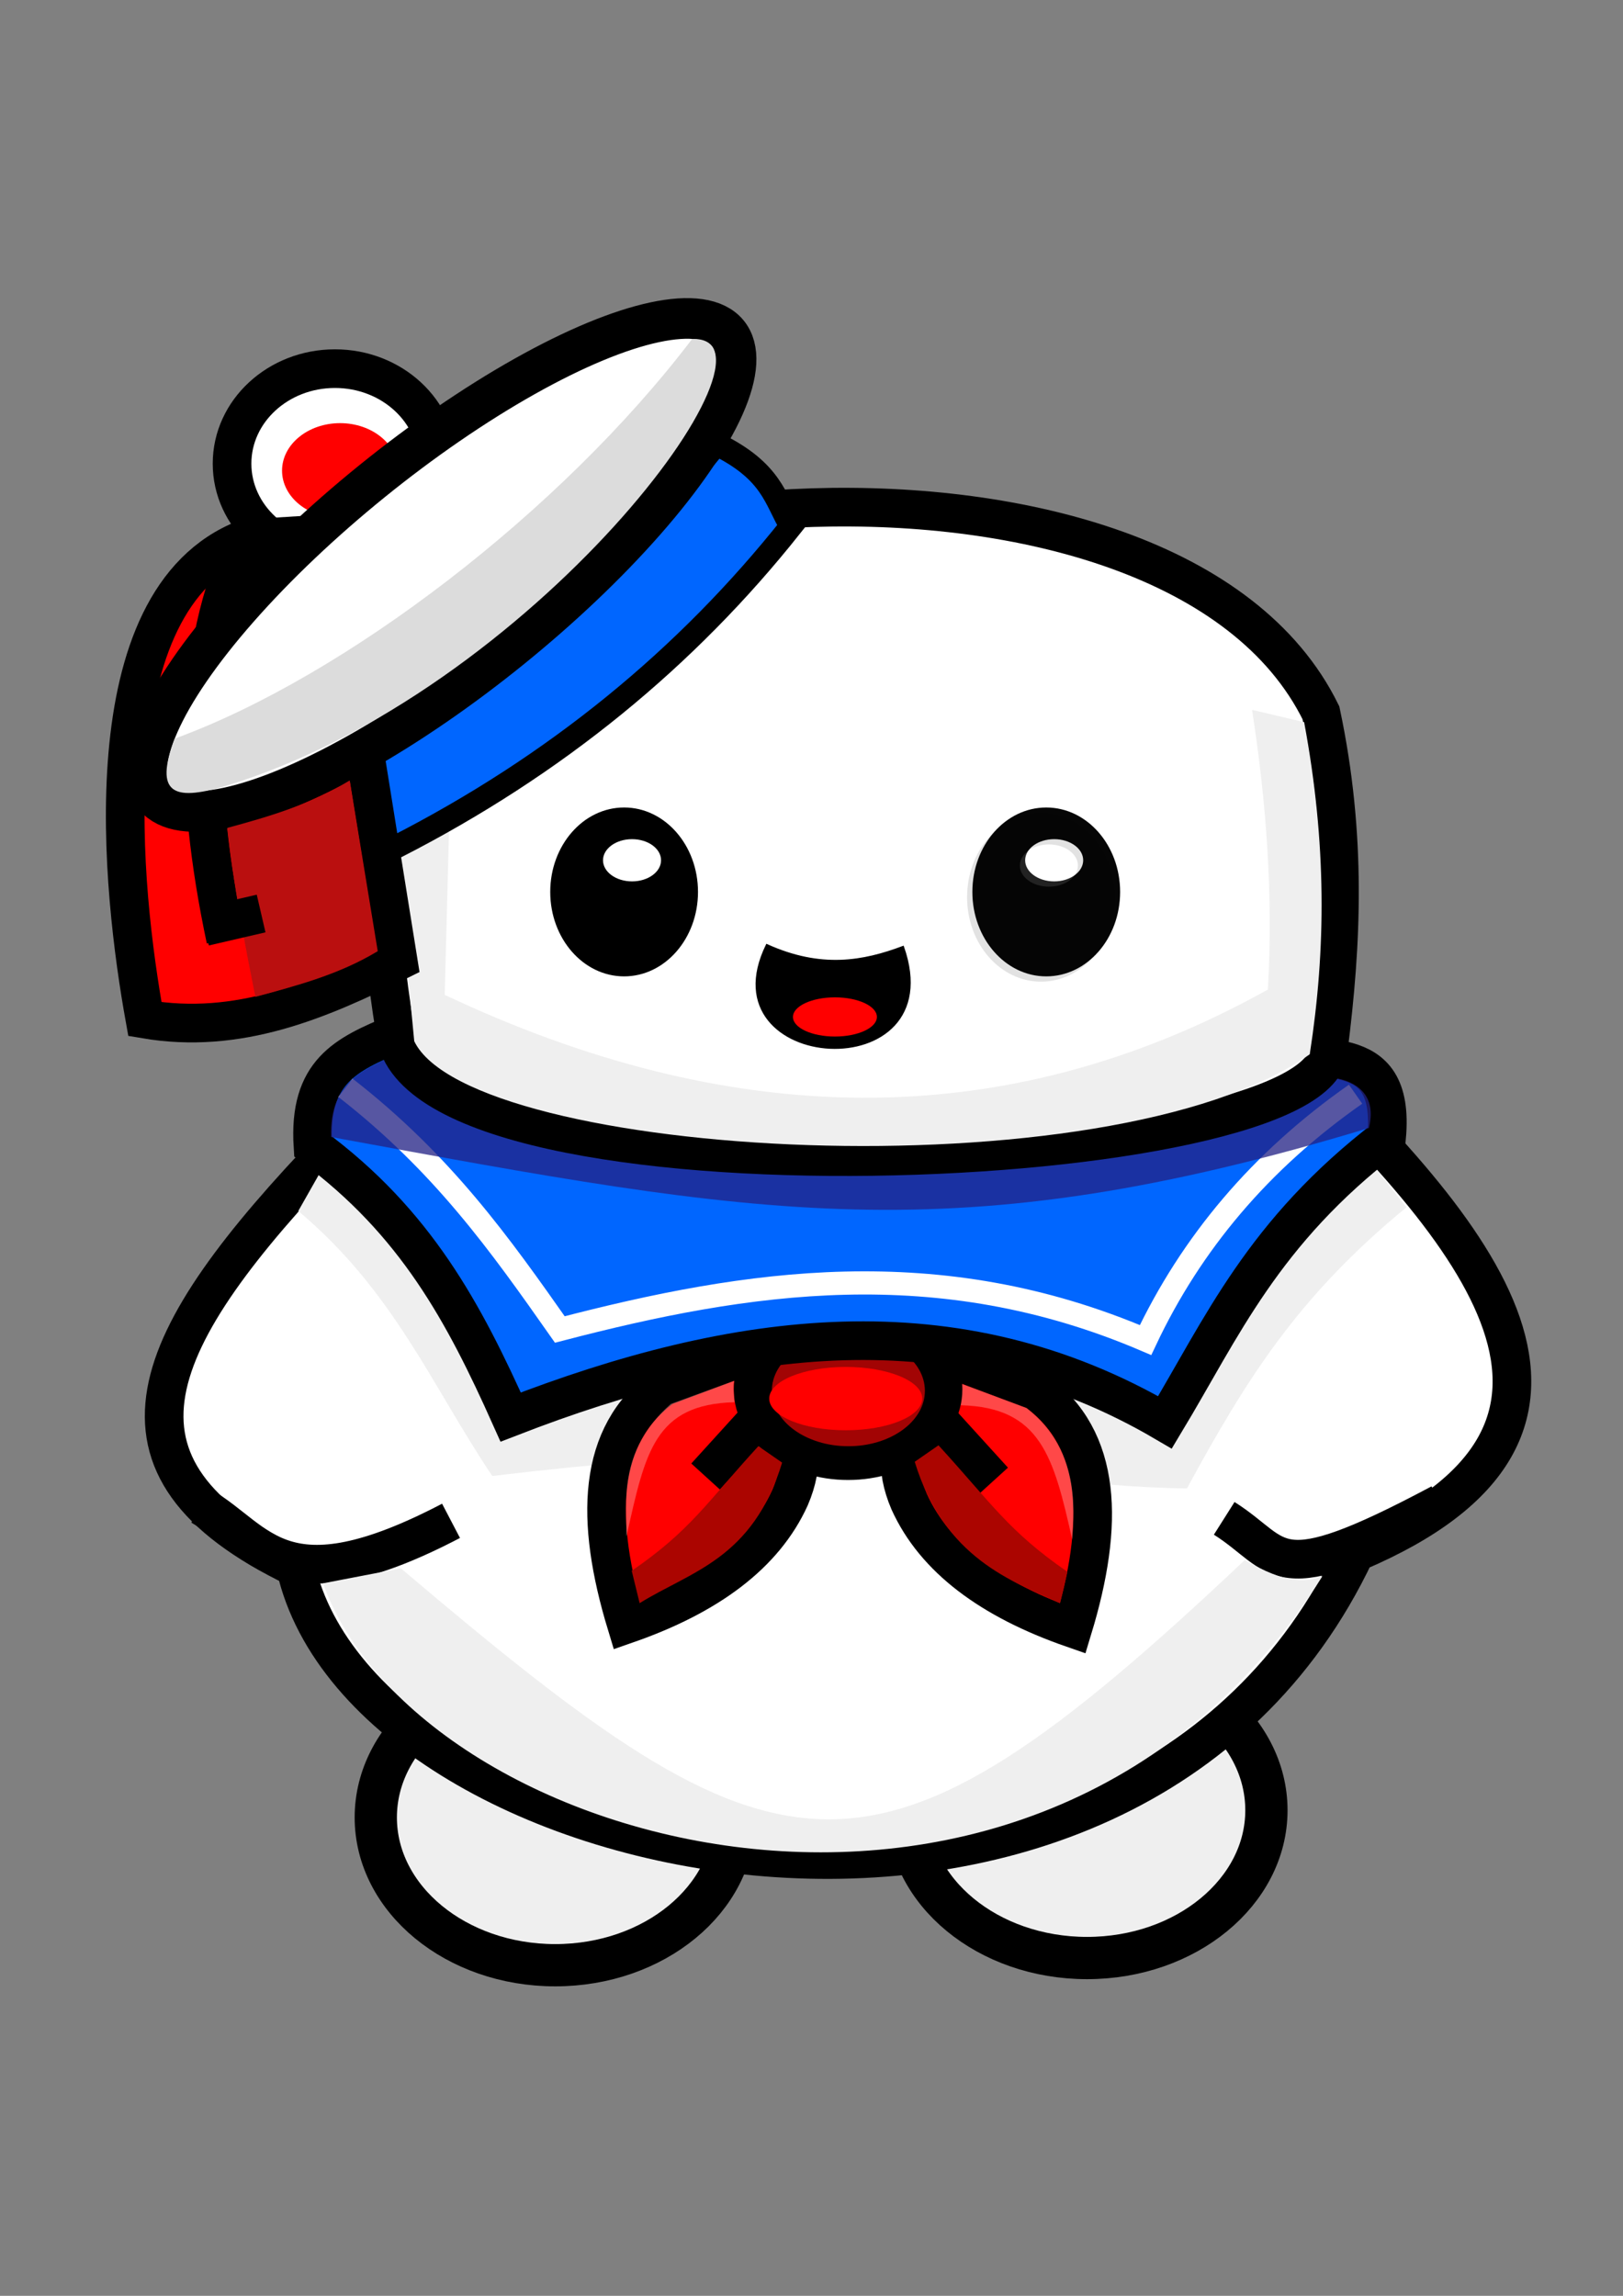 <?xml version="1.0" encoding="UTF-8" standalone="no"?>
<!-- Created with Inkscape (http://www.inkscape.org/) -->

<svg
   width="210mm"
   height="297mm"
   viewBox="0 0 210 297"
   version="1.1"
   id="svg4518"
   inkscape:version="1.1.2 (0a00cf5339, 2022-02-04)"
   sodipodi:docname="stay-puft.svg"
   inkscape:export-filename="/home/stuart/stay-puft.png"
   inkscape:export-xdpi="96"
   inkscape:export-ydpi="96"
   xmlns:inkscape="http://www.inkscape.org/namespaces/inkscape"
   xmlns:sodipodi="http://sodipodi.sourceforge.net/DTD/sodipodi-0.dtd"
   xmlns="http://www.w3.org/2000/svg"
   xmlns:svg="http://www.w3.org/2000/svg">
  <rect x="0" y="0" width="210" height="297" fill="#808080" stroke="none"/>
  <sodipodi:namedview
     id="namedview4520"
     pagecolor="#ffffff"
     bordercolor="#666666"
     borderopacity="1.0"
     inkscape:pageshadow="2"
     inkscape:pageopacity="0.0"
     inkscape:pagecheckerboard="0"
     inkscape:document-units="mm"
     showgrid="false"
     inkscape:zoom="0.54803752"
     inkscape:cx="64.776587"
     inkscape:cy="701.5943"
     inkscape:window-width="1844"
     inkscape:window-height="1016"
     inkscape:window-x="3076"
     inkscape:window-y="239"
     inkscape:window-maximized="1"
     inkscape:current-layer="layer6"
     showguides="true"
     inkscape:guide-bbox="true">
    <sodipodi:guide
       position="109.592,70.575"
       orientation="1,0"
       id="guide1073" />
    <sodipodi:guide
       position="175.369,96.152"
       orientation="0,-1"
       id="guide1075" />
  </sodipodi:namedview>
  <defs
     id="defs4515">
    <rect
       x="-797.391"
       y="582.077"
       width="353.99"
       height="54.741"
       id="rect2812" />
    <rect
       x="-797.391"
       y="582.077"
       width="353.99"
       height="54.741"
       id="rect2812-3" />
  </defs>
  <g
     inkscape:groupmode="layer"
     id="layer6"
     inkscape:label="feet">
    <ellipse
       style="opacity:1;fill:#efefef;fill-opacity:1;stroke:#000000;stroke-width:5.467;stroke-miterlimit:4;stroke-dasharray:none;stroke-dashoffset:0.328;stroke-opacity:1"
       id="path29116"
       cx="71.837"
       cy="235.116"
       rx="23.214"
       ry="19.117" />
    <ellipse
       style="fill:#efefef;fill-opacity:1;stroke:#000000;stroke-width:5.467;stroke-miterlimit:4;stroke-dasharray:none;stroke-dashoffset:0.328;stroke-opacity:1"
       id="path29116-6"
       cx="140.648"
       cy="234.186"
       rx="23.214"
       ry="19.117" />
  </g>
  <g
     inkscape:groupmode="layer"
     id="layer5"
     inkscape:label="body">
    <path
       style="opacity:1;fill:#ffffff;stroke:#000000;stroke-width:5;stroke-linecap:butt;stroke-linejoin:miter;stroke-miterlimit:4;stroke-dasharray:none;stroke-opacity:1;fill-opacity:1"
       d="m 43.026,148.3 c -24.027,25.067 -31.73,41.475 -4.767,54.48 9.005,39.944 107.607,60.617 137.11,-1.931 37.487,-15.858 16.264,-41.084 -9.919,-66.004 L 40.672,149.507"
       id="path26868"
       sodipodi:nodetypes="ccccc" />
    <path
       style="fill:none;stroke:#000000;stroke-width:5;stroke-linecap:butt;stroke-linejoin:miter;stroke-miterlimit:4;stroke-dasharray:none;stroke-opacity:1"
       d="m 26.013,194.814 c 7.664,4.446 10.398,13.398 32.346,1.931"
       id="path28069"
       sodipodi:nodetypes="cc" />
    <path
       style="fill:none;stroke:#000000;stroke-width:5;stroke-linecap:butt;stroke-linejoin:miter;stroke-miterlimit:4;stroke-dasharray:none;stroke-opacity:1"
       d="m 158.401,196.421 c 7.664,4.846 6.053,9.769 28.001,-1.931"
       id="path28069-3"
       sodipodi:nodetypes="cc" />
    <path
       style="fill:#efefef;fill-opacity:1;stroke:none;stroke-width:0.265px;stroke-linecap:butt;stroke-linejoin:miter;stroke-opacity:1"
       d="m 41.799,204.828 c 12.402,34.925 93.023,57.011 129.312,-0.924 -2.344,0.868 -4.826,0.941 -10.048,-2.087 -48.75,46.049 -59.74,43.024 -109.19,1.073 z"
       id="path39318"
       sodipodi:nodetypes="ccccc" />
  </g>
  <g
     inkscape:groupmode="layer"
     id="layer7"
     inkscape:label="bib-shadow">
    <path
       style="fill:#efefef;fill-opacity:1;stroke:none;stroke-width:0.265;stroke-linecap:butt;stroke-linejoin:miter;stroke-miterlimit:4;stroke-dasharray:none;stroke-opacity:1"
       d="m 38.594,156.663 c 12.417,10.414 17.318,22.706 25.105,34.278 58.043,-6.906 59.917,1.078 89.875,1.618 7.688,-14.126 14.332,-24.807 28.407,-36.378 L 169.95,140.974 49.676,137.112 Z"
       id="path38429"
       sodipodi:nodetypes="ccccccc" />
  </g>
  <g
     inkscape:groupmode="layer"
     id="layer4"
     inkscape:label="bib">
    <path
       style="fill:#ff0000;fill-opacity:1;stroke:#000000;stroke-width:5;stroke-linecap:butt;stroke-linejoin:miter;stroke-miterlimit:4;stroke-dasharray:none;stroke-opacity:1"
       d="m 96.758,175.306 -10.924,4.097 c -8.619,6.227 -8.876,17.232 -4.779,30.724 10.606,-3.687 17.841,-9.059 21.166,-16.386 3.846,-8.978 -2.727,-12.747 -5.462,-18.434 z"
       id="path21321"
       sodipodi:nodetypes="ccccc" />
    <path
       style="fill:#ff0000;fill-opacity:1;stroke:#000000;stroke-width:5;stroke-linecap:butt;stroke-linejoin:miter;stroke-miterlimit:4;stroke-dasharray:none;stroke-opacity:1"
       d="m 123.107,175.842 10.924,4.097 c 8.619,6.227 8.876,17.232 4.779,30.724 -10.606,-3.687 -17.841,-9.059 -21.166,-16.386 -3.846,-8.978 2.727,-12.747 5.462,-18.434 z"
       id="path21321-1"
       sodipodi:nodetypes="ccccc" />
    <path
       style="opacity:0.472;fill:#ff9a9a;fill-opacity:1;stroke:none;stroke-width:0.265px;stroke-linecap:butt;stroke-linejoin:miter;stroke-opacity:1"
       d="m 138.729,199.156 c 0.008,-2.292 1.637,-11.215 -5.927,-17.016 l -8.31,-3.094 c 0.06,0.751 -0.1,1.546 -0.168,2.745 10.332,0.275 12.005,6.653 14.406,17.365 z"
       id="path34267-6"
       sodipodi:nodetypes="cccccc" />
    <ellipse
       style="opacity:1;fill:#ff0000;fill-opacity:1;stroke:#000000;stroke-width:5;stroke-miterlimit:4;stroke-dasharray:none;stroke-dashoffset:0.328;stroke-opacity:1"
       id="path20663"
       cx="109.73"
       cy="179.744"
       rx="12.29"
       ry="9.217" />
    <ellipse
       style="fill:#a20404;fill-opacity:1;stroke:none;stroke-width:3.958;stroke-miterlimit:4;stroke-dasharray:none;stroke-dashoffset:0.328;stroke-opacity:1"
       id="path20663-7"
       cx="109.771"
       cy="179.924"
       rx="9.9"
       ry="7.169" />
    <ellipse
       style="fill:#ff0000;fill-opacity:1;stroke:none;stroke-width:2.992;stroke-miterlimit:4;stroke-dasharray:none;stroke-dashoffset:0.328;stroke-opacity:1"
       id="path20663-7-0"
       cx="109.43"
       cy="180.931"
       rx="9.9"
       ry="4.097" />
    <path
       style="fill:none;stroke:#000000;stroke-width:5;stroke-linecap:butt;stroke-linejoin:miter;stroke-miterlimit:4;stroke-dasharray:none;stroke-opacity:1"
       d="m 128.569,191.546 c -6.828,-7.51 -6.828,-7.51 -6.828,-7.51"
       id="path21921-2" />
    <path
       style="fill:#0066ff;stroke:#000000;stroke-width:5;stroke-linecap:butt;stroke-linejoin:miter;stroke-miterlimit:4;stroke-dasharray:none;stroke-opacity:1;fill-opacity:1"
       d="m 51.185,133.732 c -6.384,2.679 -11.309,4.886 -10.69,14.568 13.305,9.848 19.544,21.538 25.579,35.021 28.985,-11.237 57.488,-15.249 84.662,0.683 7.4,-12.29 12.649,-24.579 28.676,-36.869 1.228,-13.448 -9.76,-8.574 -15.021,-12.29 L 51.185,133.732"
       id="path11839"
       sodipodi:nodetypes="ccccccc" />
    <path
       style="opacity:1;fill:none;stroke:#ffffff;stroke-width:3;stroke-linecap:butt;stroke-linejoin:miter;stroke-miterlimit:4;stroke-dasharray:none;stroke-opacity:1"
       d="m 44.702,140.726 c 12.573,9.772 20.019,20.279 27.735,31.265 24.292,-6.334 48.95,-10.106 75.786,1.366 5.898,-12.497 14.839,-23.169 27.174,-31.805"
       id="path12302"
       sodipodi:nodetypes="cccc" />
    <path
       style="fill:none;stroke:#000000;stroke-width:0.265px;stroke-linecap:butt;stroke-linejoin:miter;stroke-opacity:1"
       d="M 21.975,98.971 89.565,43.45 92.944,47.796 27.286,102.833 Z"
       id="path13506" />
    <path
       style="fill:none;stroke:#000000;stroke-width:5;stroke-linecap:butt;stroke-linejoin:miter;stroke-miterlimit:4;stroke-dasharray:none;stroke-opacity:1"
       d="m 91.296,191.009 c 6.828,-7.51 6.828,-7.51 6.828,-7.51"
       id="path21921" />
    <path
       style="opacity:0.758;fill:#232286;fill-opacity:1;stroke:none;stroke-width:0.265px;stroke-linecap:butt;stroke-linejoin:miter;stroke-opacity:1"
       d="m 49.676,137.112 123.412,2.414 c 2.878,0.594 5.014,2.521 4.032,6.402 -53.922,16.312 -78.524,11.395 -134.27,1.166 -0.287,-7.229 4.615,-8.751 6.827,-9.982 z"
       id="path23086"
       sodipodi:nodetypes="ccccc" />
    <path
       style="fill:#ab0500;fill-opacity:1;stroke:none;stroke-width:0.265px;stroke-linecap:butt;stroke-linejoin:miter;stroke-opacity:1"
       d="m 81.74,203.21 c 7.637,-5.265 9.541,-8.644 16.384,-16.126 l 3.075,2.13 c -3.811,12.499 -11.808,14.054 -18.437,18.182 z"
       id="path29586"
       sodipodi:nodetypes="ccccc" />
    <path
       style="fill:#ab0500;fill-opacity:1;stroke:none;stroke-width:0.265px;stroke-linecap:butt;stroke-linejoin:miter;stroke-opacity:1"
       d="m 138.117,203.341 c -7.637,-5.265 -9.843,-8.885 -16.685,-16.368 l -3.075,2.13 c 3.811,12.499 12.593,15.442 18.799,18.303 z"
       id="path29586-0"
       sodipodi:nodetypes="ccccc" />
    <path
       style="opacity:0.472;fill:#ff9a9a;fill-opacity:1;stroke:none;stroke-width:0.265px;stroke-linecap:butt;stroke-linejoin:miter;stroke-opacity:1"
       d="m 81.029,198.693 c 0.143,-4.042 -1.248,-10.838 5.765,-17.072 l 8.193,-2.987 c -0.167,0.772 -0.028,1.568 0.04,2.766 -10.332,0.275 -11.534,6.494 -13.934,17.207 z"
       id="path34267"
       sodipodi:nodetypes="cccccc" />
  </g>
  <g
     inkscape:label="head"
     inkscape:groupmode="layer"
     id="layer1"
     style="opacity:1">
    <path
       style="opacity:1;fill:#ffffff;fill-opacity:1;stroke:#000000;stroke-width:5;stroke-linecap:butt;stroke-linejoin:miter;stroke-miterlimit:4;stroke-dasharray:none;stroke-opacity:1"
       d="m 51.185,133.732 c 3.32,23.411 120.955,18.275 120.696,1.931 1.713,-13.466 2.426,-27.432 -0.966,-43.45 C 151.408,52.475 55.509,62.136 49.254,89.316 47.958,102.504 48.709,118.704 51.185,133.732 Z"
       id="path4647"
       sodipodi:nodetypes="ccccc" />
    <g
       id="g6790"
       transform="translate(11.113)">
      <ellipse
         style="opacity:1;fill:#000000;fill-opacity:1;stroke-width:4.869;stroke-miterlimit:4;stroke-dasharray:none;stroke-dashoffset:0.328"
         id="path5950"
         cx="69.641"
         cy="115.386"
         rx="9.559"
         ry="10.924" />
      <ellipse
         style="opacity:1;fill:#ffffff;fill-opacity:1;stroke-width:5;stroke-miterlimit:4;stroke-dasharray:none;stroke-dashoffset:0.328"
         id="path6230"
         cx="70.666"
         cy="111.29"
         rx="3.755"
         ry="2.731" />
    </g>
    <g
       id="g6790-5"
       style="opacity:0.976"
       transform="translate(65.733)">
      <ellipse
         style="opacity:1;fill:#000000;fill-opacity:1;stroke-width:4.869;stroke-miterlimit:4;stroke-dasharray:none;stroke-dashoffset:0.328"
         id="path5950-6"
         cx="69.641"
         cy="115.386"
         rx="9.559"
         ry="10.924" />
      <ellipse
         style="opacity:1;fill:#ffffff;fill-opacity:1;stroke-width:5;stroke-miterlimit:4;stroke-dasharray:none;stroke-dashoffset:0.328"
         id="path6230-2"
         cx="70.666"
         cy="111.29"
         rx="3.755"
         ry="2.731" />
    </g>
    <g
       id="g6790-7"
       style="opacity:0.114"
       transform="translate(65.05,0.683)">
      <ellipse
         style="opacity:1;fill:#000000;fill-opacity:1;stroke-width:4.869;stroke-miterlimit:4;stroke-dasharray:none;stroke-dashoffset:0.328"
         id="path5950-5"
         cx="69.641"
         cy="115.386"
         rx="9.559"
         ry="10.924" />
      <ellipse
         style="opacity:1;fill:#ffffff;fill-opacity:1;stroke-width:5;stroke-miterlimit:4;stroke-dasharray:none;stroke-dashoffset:0.328"
         id="path6230-3"
         cx="70.666"
         cy="111.29"
         rx="3.755"
         ry="2.731" />
    </g>
    <path
       style="fill:#000000;fill-opacity:1;stroke:#000000;stroke-width:0.265px;stroke-linecap:butt;stroke-linejoin:miter;stroke-opacity:1"
       d="m 99.22,122.265 c 7.035,3.177 12.499,2.163 17.622,0.241 6.461,18.466 -25.748,16.388 -17.622,-0.241 z"
       id="path7128"
       sodipodi:nodetypes="ccc" />
    <ellipse
       style="opacity:1;fill:#ff0000;fill-opacity:1;stroke-width:4.494;stroke-miterlimit:4;stroke-dasharray:none;stroke-dashoffset:0.328"
       id="path8215"
       ry="2.535"
       rx="5.431"
       cy="131.558"
       cx="108.031" />
    <path
       style="fill:#efefef;fill-opacity:1;stroke:none;stroke-width:0.265;stroke-linecap:butt;stroke-linejoin:miter;stroke-miterlimit:4;stroke-dasharray:none;stroke-opacity:1"
       d="m 51.184,109.592 2.415,25.106 c 7.309,15.184 89.925,20.088 115.868,1.69 2.112,-13.579 2.201,-27.249 -0.724,-42.968 l -6.741,-1.589 c 1.873,12.062 2.747,24.124 2.048,36.186 C 129.497,147.239 93.914,145.877 57.54,128.7 l 0.683,-25.945 z"
       id="path15882"
       sodipodi:nodetypes="ccccccccc" />
  </g>
  <g
     inkscape:groupmode="layer"
     id="layer3"
     inkscape:label="hat">
    <path
       style="fill:#0066ff;stroke:#000000;stroke-width:3;stroke-linecap:butt;stroke-linejoin:miter;stroke-miterlimit:4;stroke-dasharray:none;stroke-opacity:1"
       d="m 51.184,109.592 c -4.378,-1.786 -7.928,-4.193 -8.69,-8.69 18.589,-13.557 36.971,-27.218 50.209,-43.45 7.211,3.54 7.552,7.081 9.656,10.621 C 88.884,85.048 71.94,98.988 51.184,109.592 Z"
       id="path9327"
       sodipodi:nodetypes="ccccc" />
    <ellipse
       style="opacity:1;fill:#ffffff;fill-opacity:1;stroke:#000000;stroke-width:5;stroke-miterlimit:4;stroke-dasharray:none;stroke-dashoffset:0.328;stroke-opacity:1"
       id="path10225"
       cx="43.339"
       cy="59.98"
       rx="13.314"
       ry="12.29" />
    <ellipse
       style="opacity:1;fill:#ff0000;fill-opacity:1;stroke:#000000;stroke-width:0;stroke-miterlimit:4;stroke-dasharray:none;stroke-dashoffset:0.328;stroke-opacity:1"
       id="path10329"
       cx="44.004"
       cy="60.885"
       rx="7.51"
       ry="6.145" />
    <path
       style="opacity:1;fill:#ff0000;fill-opacity:1;stroke:#000000;stroke-width:5;stroke-linecap:butt;stroke-linejoin:miter;stroke-miterlimit:4;stroke-dasharray:none;stroke-opacity:1"
       d="m 31.722,69.708 c -20.27,7.919 -15.925,45.75 -12.972,62.131 12.064,2.054 22.5,-2.398 32.772,-7.51 l -8.876,-55.303 z"
       id="path10491"
       sodipodi:nodetypes="ccccc" />
    <path
       style="fill:none;stroke:#000000;stroke-width:5;stroke-linecap:butt;stroke-linejoin:miter;stroke-miterlimit:4;stroke-dasharray:none;stroke-opacity:1"
       d="m 31.722,69.708 c -6.709,14.339 -6.718,32.028 -2.516,51.823"
       id="path11557"
       sodipodi:nodetypes="cc" />
    <ellipse
       style="opacity:1;fill:#ffffff;fill-opacity:1;stroke:#000000;stroke-width:5.285;stroke-miterlimit:4;stroke-dasharray:none;stroke-dashoffset:0.328;stroke-opacity:1"
       id="path9954"
       cx="-2.535"
       cy="92.728"
       rx="47.684"
       ry="14.059"
       transform="matrix(0.777,-0.629,0.637,0.771,0,0)" />
    <path
       style="fill:#dcdcdc;fill-opacity:1;stroke:none;stroke-width:0.265;stroke-linecap:butt;stroke-linejoin:miter;stroke-miterlimit:4;stroke-dasharray:none;stroke-opacity:1"
       d="m 22.597,95.557 c -2.7,7.206 -0.028,8.016 6.276,6.218 C 69.023,89.777 103.308,43.325 89.55,43.858 72.586,66.173 44.629,87.513 22.597,95.557 Z"
       id="path13621"
       sodipodi:nodetypes="cccc" />
    <path
       style="fill:#ba0f0f;fill-opacity:1;stroke:none;stroke-width:0.265px;stroke-linecap:butt;stroke-linejoin:miter;stroke-opacity:1"
       d="m 29.419,107.1 c 0.798,7.285 2.152,14.571 3.627,21.856 5.422,-1.46 10.852,-2.895 15.83,-5.907 l -3.626,-22.086 c -5.234,3.156 -10.41,4.668 -15.831,6.137 z"
       id="path18425"
       sodipodi:nodetypes="ccccc" />
    <path
       style="fill:none;stroke:#000000;stroke-width:5;stroke-linecap:butt;stroke-linejoin:miter;stroke-miterlimit:4;stroke-dasharray:none;stroke-opacity:1"
       d="m 26.461,119.874 7.325,-1.696"
       id="path26606" />
  </g>
</svg>
